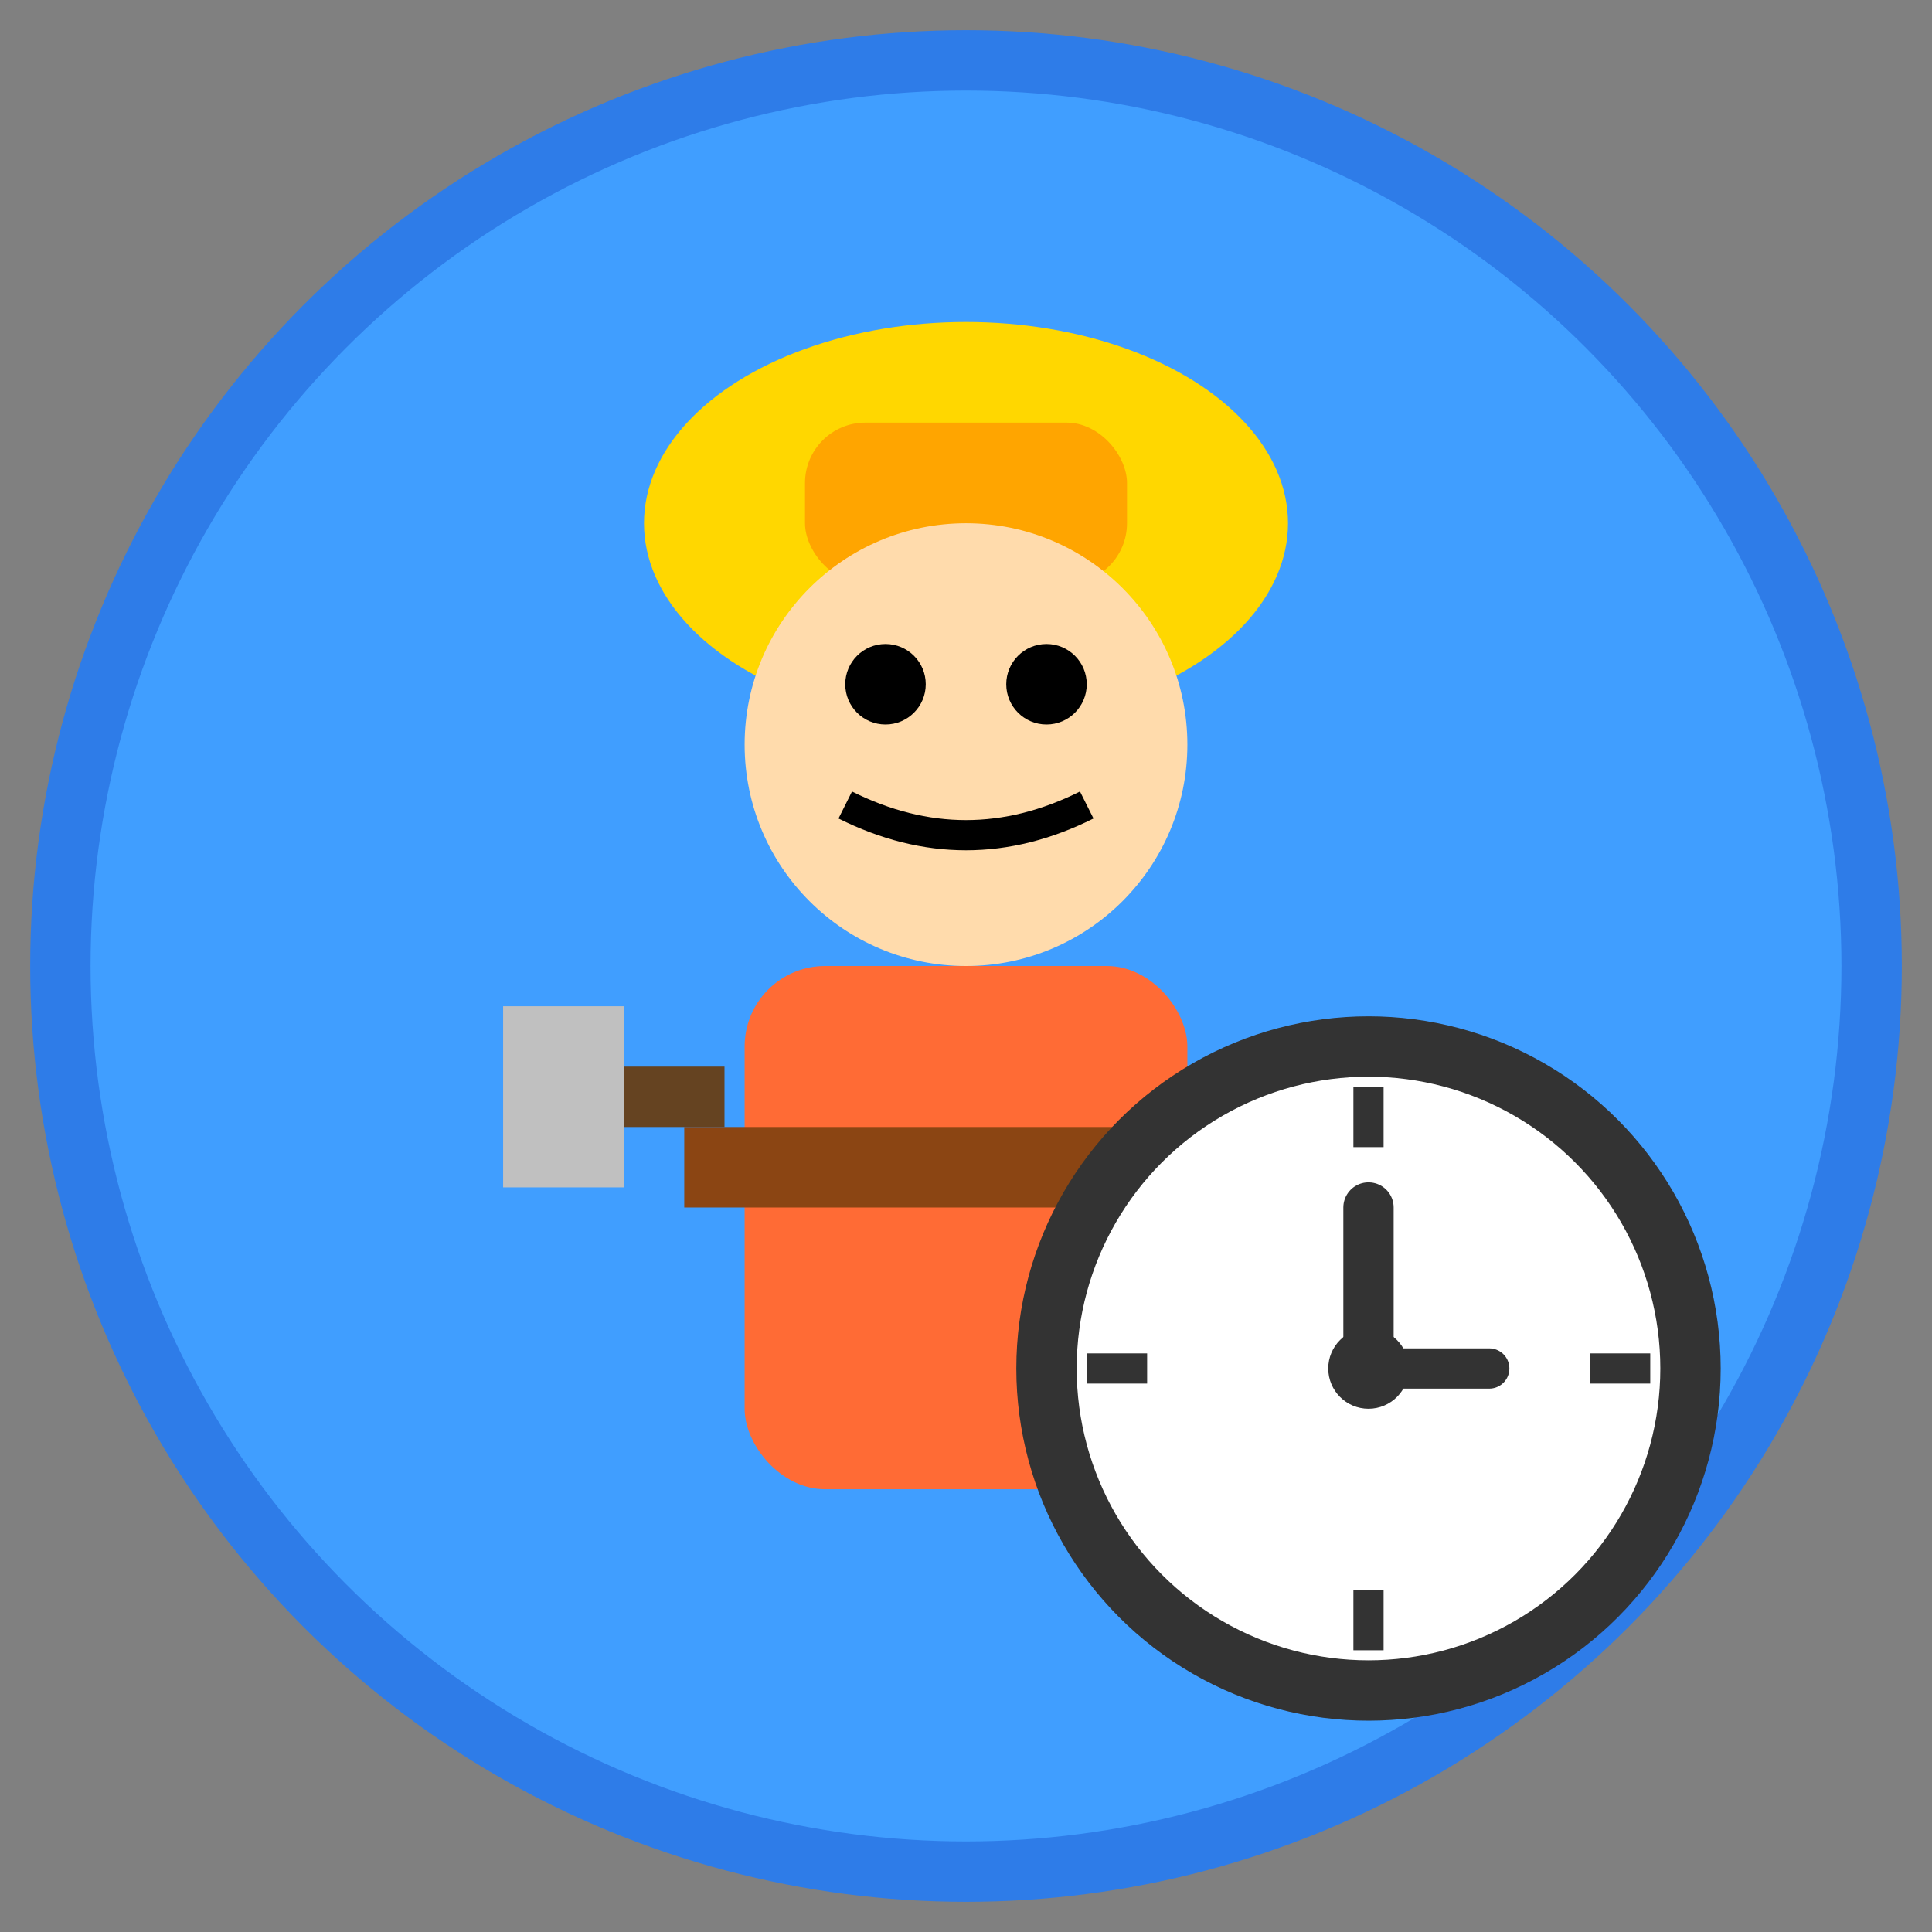 <svg width="96" height="96" viewBox="0 0 96 96" xmlns="http://www.w3.org/2000/svg">
  <rect x="0" y="0" width="96" height="96" fill="#808080" stroke="none"/>
  <!-- 背景圆形 -->
  <circle cx="48" cy="48" r="45" fill="#409EFF" stroke="#2E7CE8" stroke-width="3"/>
  
  <!-- 建筑工人帽子 -->
  <ellipse cx="48" cy="26" rx="16" ry="10" fill="#FFD700"/>
  <rect x="40" y="21" width="16" height="8" fill="#FFA500" rx="3"/>
  
  <!-- 建筑工人头部 -->
  <circle cx="48" cy="37" r="11" fill="#FFDBAC"/>
  
  <!-- 眼睛 -->
  <circle cx="44" cy="34" r="2" fill="#000"/>
  <circle cx="52" cy="34" r="2" fill="#000"/>
  
  <!-- 嘴巴 -->
  <path d="M 42 40 Q 48 43 54 40" stroke="#000" stroke-width="1.5" fill="none"/>
  
  <!-- 身体 -->
  <rect x="37" y="48" width="22" height="26" fill="#FF6B35" rx="4"/>
  
  <!-- 工具带 -->
  <rect x="34" y="56" width="28" height="4" fill="#8B4513"/>
  
  <!-- 锤子 -->
  <rect x="28" y="53" width="8" height="3" fill="#654321"/>
  <rect x="25" y="50" width="6" height="9" fill="#C0C0C0"/>
  
  <!-- 时钟表盘 -->
  <circle cx="68" cy="68" r="16" fill="#FFF" stroke="#333" stroke-width="3"/>
  
  <!-- 时钟刻度 -->
  <line x1="68" y1="54" x2="68" y2="57" stroke="#333" stroke-width="1.5"/>
  <line x1="82" y1="68" x2="79" y2="68" stroke="#333" stroke-width="1.5"/>
  <line x1="68" y1="82" x2="68" y2="79" stroke="#333" stroke-width="1.5"/>
  <line x1="54" y1="68" x2="57" y2="68" stroke="#333" stroke-width="1.5"/>
  
  <!-- 时钟指针 -->
  <line x1="68" y1="68" x2="68" y2="60" stroke="#333" stroke-width="2.5" stroke-linecap="round"/>
  <line x1="68" y1="68" x2="74" y2="68" stroke="#333" stroke-width="2" stroke-linecap="round"/>
  
  <!-- 中心点 -->
  <circle cx="68" cy="68" r="2" fill="#333"/>
</svg>